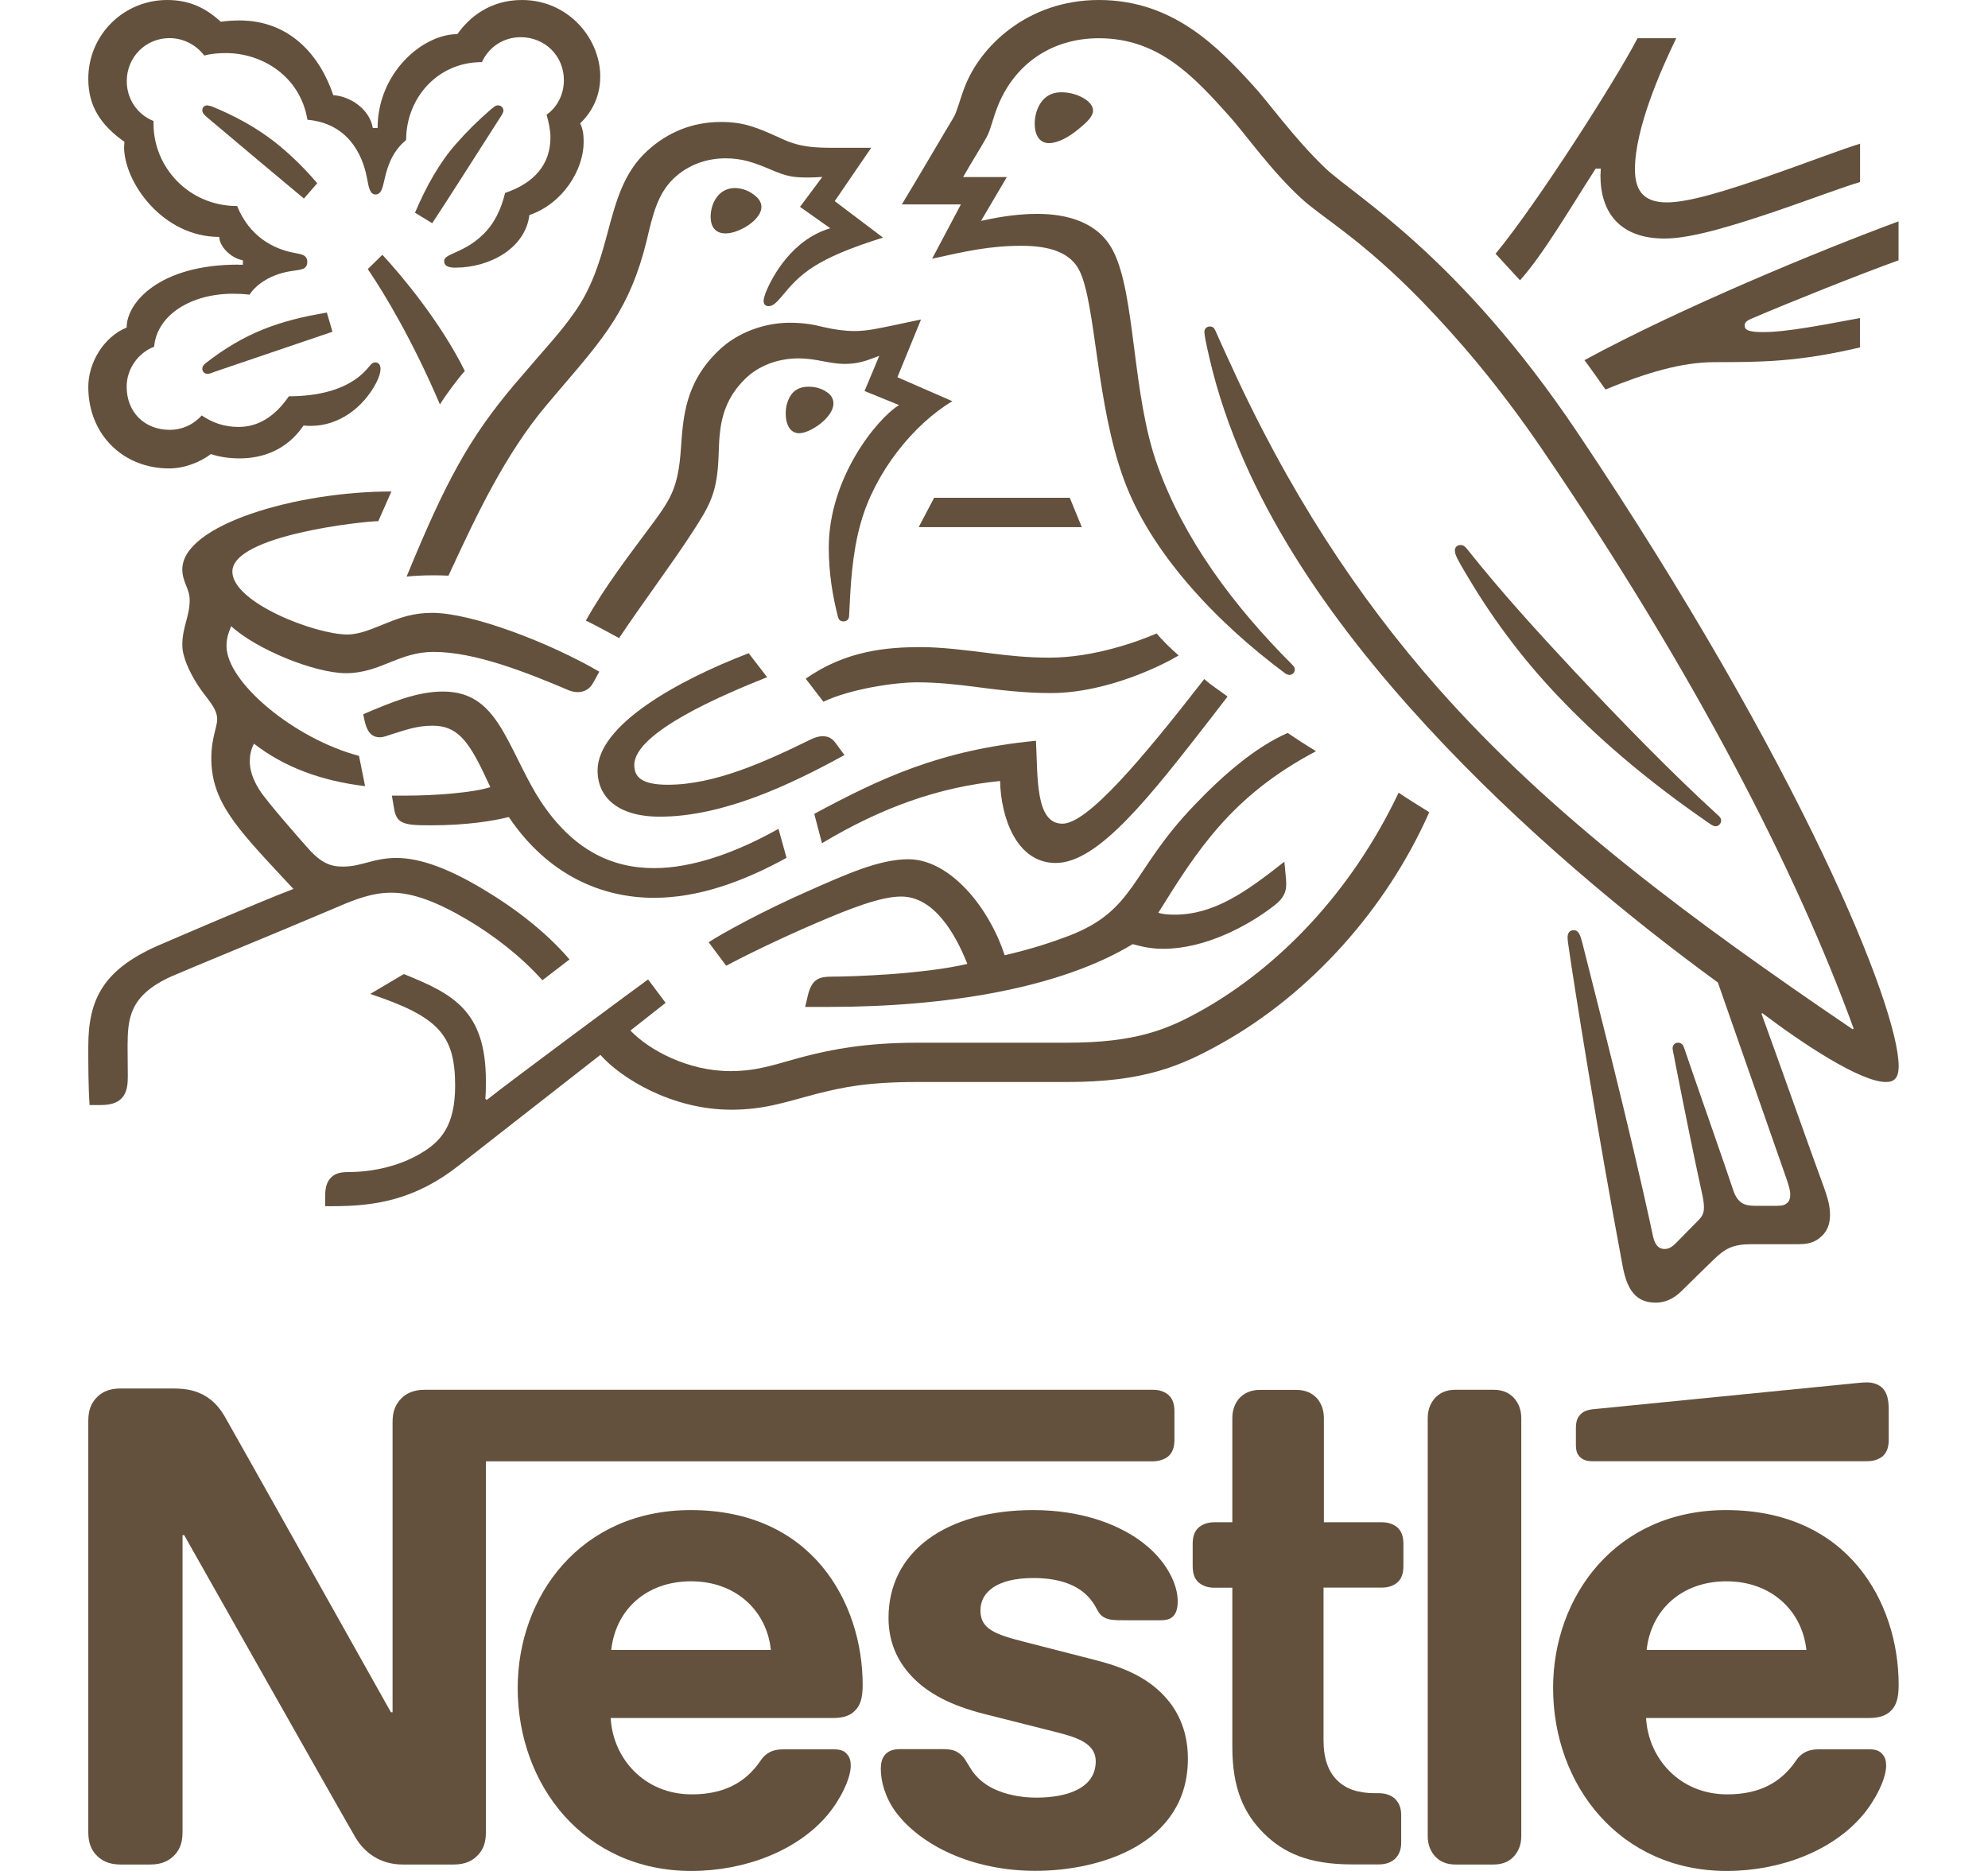 <svg width="17" height="16" viewBox="0 0 17 16" fill="none" xmlns="http://www.w3.org/2000/svg">
<g clip-path="url(#clip0_781_446)">
<path d="M10.213 6.886C9.667 7.454 9.716 7.782 9.14 8.003C8.995 8.058 8.818 8.117 8.591 8.169C8.457 7.757 8.122 7.348 7.767 7.348C7.521 7.348 7.236 7.476 6.909 7.621C6.524 7.79 6.172 7.984 6.06 8.058L6.21 8.259C6.325 8.196 6.655 8.032 6.986 7.891C7.273 7.768 7.532 7.667 7.706 7.667C7.988 7.667 8.17 7.986 8.272 8.243C7.903 8.33 7.297 8.352 7.114 8.352C7.029 8.352 6.999 8.366 6.969 8.39C6.942 8.415 6.92 8.458 6.907 8.519L6.885 8.611H7.081C8.102 8.611 9.066 8.45 9.686 8.074C9.773 8.098 9.85 8.114 9.948 8.114C10.303 8.114 10.669 7.921 10.898 7.743C10.98 7.68 10.999 7.623 10.999 7.56C10.999 7.53 10.996 7.503 10.993 7.475L10.983 7.369C10.655 7.628 10.382 7.822 10.044 7.822C9.984 7.822 9.94 7.817 9.905 7.806C10.235 7.276 10.53 6.806 11.254 6.424C11.177 6.378 11.068 6.307 11.011 6.268C10.729 6.392 10.45 6.637 10.213 6.886Z" fill="#63513D"/>
<path d="M9.085 7.044C8.853 7.044 8.875 6.648 8.859 6.335C8.04 6.413 7.526 6.657 6.963 6.96L7.029 7.211C7.539 6.905 8.031 6.73 8.552 6.679C8.558 6.978 8.686 7.38 9.028 7.38C9.394 7.38 9.838 6.807 10.36 6.135L10.497 5.957C10.426 5.903 10.347 5.853 10.298 5.807C9.763 6.496 9.299 7.044 9.085 7.044Z" fill="#63513D"/>
<path d="M7.655 2.779C7.521 2.806 7.423 2.831 7.305 2.831C7.229 2.831 7.141 2.82 7.038 2.796C6.959 2.776 6.874 2.76 6.754 2.76C6.539 2.76 6.307 2.842 6.148 2.995C5.858 3.27 5.842 3.568 5.823 3.832C5.799 4.185 5.733 4.273 5.542 4.529C5.387 4.739 5.173 5.015 5.01 5.307C5.062 5.331 5.234 5.424 5.294 5.457C5.482 5.174 5.744 4.824 5.916 4.559C6.072 4.319 6.134 4.215 6.145 3.893C6.148 3.838 6.148 3.786 6.153 3.734C6.167 3.568 6.211 3.399 6.369 3.243C6.487 3.125 6.656 3.065 6.826 3.065C6.989 3.065 7.085 3.112 7.227 3.112C7.328 3.112 7.402 3.087 7.466 3.063L7.519 3.043L7.393 3.344L7.688 3.464C7.499 3.581 7.087 4.086 7.087 4.684C7.087 4.899 7.12 5.099 7.166 5.276C7.171 5.295 7.182 5.314 7.212 5.314C7.24 5.314 7.259 5.298 7.261 5.269L7.264 5.206C7.273 5.023 7.286 4.734 7.36 4.474C7.482 4.037 7.813 3.628 8.144 3.431L7.674 3.226L7.876 2.732L7.655 2.779Z" fill="#63513D"/>
<path d="M9.074 0.789C8.897 0.789 8.848 0.961 8.848 1.057C8.848 1.133 8.875 1.224 8.971 1.224C9.049 1.224 9.148 1.167 9.224 1.103C9.298 1.043 9.347 0.994 9.347 0.945C9.347 0.899 9.303 0.855 9.238 0.825C9.192 0.803 9.134 0.789 9.074 0.789Z" fill="#63513D"/>
<path d="M7.988 4.257L7.856 4.508H9.251L9.148 4.257H7.988Z" fill="#63513D"/>
<path d="M6.374 1.942C6.448 1.898 6.511 1.835 6.511 1.769C6.511 1.739 6.497 1.709 6.467 1.682C6.415 1.633 6.344 1.608 6.284 1.608C6.147 1.608 6.077 1.736 6.077 1.854C6.077 1.944 6.121 1.996 6.205 1.996C6.257 1.996 6.317 1.974 6.374 1.942Z" fill="#63513D"/>
<path d="M14.489 6.952L14.622 7.045C14.641 7.058 14.655 7.066 14.672 7.066C14.699 7.066 14.718 7.039 14.718 7.018C14.718 7.004 14.712 6.99 14.696 6.976C14.297 6.613 13.869 6.171 13.467 5.745C13.153 5.409 12.831 5.055 12.547 4.697C12.528 4.672 12.512 4.661 12.49 4.661C12.457 4.661 12.441 4.683 12.441 4.707C12.441 4.746 12.468 4.792 12.536 4.907C12.743 5.259 13 5.614 13.317 5.947C13.658 6.309 14.06 6.648 14.489 6.952Z" fill="#63513D"/>
<path d="M12.771 11.885H12.447C12.362 11.885 12.305 11.915 12.264 11.964C12.231 12.005 12.209 12.057 12.209 12.128V15.702C12.209 15.773 12.231 15.825 12.264 15.866C12.305 15.915 12.362 15.945 12.447 15.945H12.771C12.856 15.945 12.913 15.915 12.954 15.866C12.987 15.825 13.009 15.773 13.009 15.702V12.128C13.009 12.057 12.987 12.006 12.954 11.964C12.913 11.915 12.856 11.885 12.771 11.885Z" fill="#63513D"/>
<path d="M7.127 3.451C7.127 3.416 7.112 3.38 7.07 3.353C7.024 3.32 6.967 3.307 6.915 3.307C6.8 3.307 6.754 3.375 6.732 3.446C6.721 3.479 6.719 3.511 6.719 3.539C6.719 3.637 6.762 3.705 6.833 3.705C6.931 3.705 7.127 3.569 7.127 3.451Z" fill="#63513D"/>
<path d="M3.351 6.804L3.371 6.921C3.379 6.971 3.398 7.011 3.439 7.031C3.488 7.055 3.559 7.058 3.682 7.058C3.993 7.058 4.22 7.02 4.351 6.987C4.687 7.486 5.148 7.678 5.593 7.678C5.973 7.678 6.357 7.539 6.726 7.336L6.657 7.088C6.297 7.29 5.924 7.424 5.593 7.424C5.225 7.424 4.897 7.265 4.624 6.853C4.509 6.679 4.419 6.46 4.309 6.266C4.178 6.037 4.037 5.914 3.788 5.914C3.562 5.914 3.341 6.008 3.106 6.108L3.117 6.16C3.135 6.245 3.169 6.305 3.248 6.305C3.283 6.305 3.319 6.288 3.338 6.283C3.469 6.242 3.565 6.206 3.699 6.206C3.903 6.206 4.001 6.326 4.141 6.621L4.193 6.731C4.051 6.779 3.718 6.804 3.47 6.804H3.351Z" fill="#63513D"/>
<path d="M14.761 12.914C13.814 12.914 13.281 13.655 13.281 14.435C13.281 15.268 13.852 16 14.766 16C15.223 16 15.67 15.828 15.927 15.525C16.039 15.393 16.129 15.211 16.129 15.099C16.129 15.061 16.121 15.028 16.099 15.004C16.078 14.976 16.045 14.96 15.988 14.96H15.548C15.461 14.96 15.401 14.992 15.357 15.058C15.229 15.246 15.043 15.345 14.77 15.345C14.36 15.345 14.095 15.034 14.076 14.692H15.982C16.066 14.692 16.127 14.673 16.168 14.632C16.214 14.588 16.236 14.526 16.236 14.409C16.236 14.051 16.125 13.679 15.889 13.396C15.649 13.108 15.277 12.914 14.761 12.914ZM14.081 14.11C14.117 13.774 14.374 13.523 14.764 13.523C15.146 13.523 15.411 13.774 15.447 14.11H14.081Z" fill="#63513D"/>
<path d="M13.645 1.442H13.689C13.689 1.461 13.686 1.483 13.686 1.502C13.686 1.81 13.845 2.04 14.235 2.04C14.475 2.04 14.852 1.919 15.207 1.799C15.502 1.698 15.772 1.595 15.906 1.557V1.229C15.753 1.275 15.442 1.395 15.12 1.507C14.781 1.624 14.448 1.731 14.254 1.731C14.041 1.731 13.981 1.614 13.981 1.447C13.981 1.103 14.197 0.609 14.334 0.327H14.003C13.831 0.661 13.154 1.728 12.789 2.17L12.998 2.397C13.194 2.179 13.41 1.808 13.645 1.442Z" fill="#63513D"/>
<path d="M11.332 1.437C11.056 1.172 10.846 0.871 10.712 0.727C10.414 0.401 10.03 0 9.397 0C8.785 0 8.381 0.399 8.25 0.743C8.211 0.842 8.182 0.961 8.154 1.005C8.094 1.103 7.824 1.565 7.712 1.748H8.217L7.971 2.212C8.258 2.149 8.462 2.102 8.735 2.102C8.978 2.102 9.153 2.16 9.23 2.313C9.372 2.597 9.372 3.456 9.612 4.104C9.835 4.713 10.382 5.308 10.996 5.763L11.023 5.772C11.053 5.772 11.072 5.75 11.072 5.728C11.072 5.712 11.067 5.701 11.053 5.687C10.54 5.174 10.122 4.606 9.899 3.983C9.678 3.377 9.713 2.525 9.519 2.146C9.391 1.895 9.118 1.829 8.867 1.829C8.665 1.829 8.476 1.87 8.389 1.889L8.61 1.514H8.236C8.315 1.375 8.397 1.247 8.438 1.171C8.473 1.105 8.487 1.023 8.531 0.911C8.673 0.553 8.987 0.327 9.397 0.327C9.91 0.327 10.21 0.657 10.508 0.988C10.645 1.14 10.869 1.46 11.128 1.697C11.305 1.861 11.643 2.044 12.165 2.582C12.466 2.893 12.815 3.297 13.184 3.838C14.502 5.769 15.368 7.469 15.851 8.796L15.842 8.802C14.458 7.862 13.26 6.975 12.293 5.88C11.608 5.102 11.013 4.201 10.494 3.051C10.458 2.975 10.428 2.904 10.395 2.831C10.382 2.801 10.368 2.792 10.346 2.792C10.319 2.792 10.299 2.811 10.299 2.838C10.299 2.868 10.313 2.934 10.343 3.065C10.619 4.255 11.383 5.323 12.2 6.21C13.013 7.092 13.934 7.851 14.69 8.402L15.28 10.09C15.293 10.131 15.309 10.174 15.309 10.216C15.309 10.246 15.302 10.271 15.283 10.287C15.266 10.303 15.245 10.312 15.195 10.312H15.018C14.941 10.312 14.911 10.3 14.884 10.279C14.857 10.257 14.837 10.224 14.824 10.186C14.773 10.028 14.461 9.14 14.401 8.96C14.39 8.927 14.371 8.917 14.349 8.917C14.322 8.917 14.303 8.938 14.303 8.963C14.303 8.985 14.312 9.009 14.325 9.086C14.404 9.49 14.497 9.944 14.535 10.115C14.552 10.195 14.571 10.269 14.571 10.323C14.571 10.372 14.56 10.4 14.519 10.44L14.336 10.626C14.292 10.67 14.268 10.681 14.232 10.681C14.188 10.681 14.153 10.651 14.136 10.575C13.929 9.605 13.615 8.403 13.533 8.071C13.514 7.997 13.5 7.955 13.457 7.955C13.419 7.955 13.405 7.983 13.405 8.016C13.405 8.041 13.41 8.071 13.413 8.092C13.462 8.436 13.662 9.69 13.877 10.834C13.915 11.031 13.989 11.14 14.159 11.14C14.235 11.14 14.309 11.11 14.377 11.043C14.489 10.932 14.521 10.902 14.655 10.771C14.751 10.678 14.817 10.64 14.98 10.64H15.384C15.48 10.64 15.532 10.615 15.578 10.571C15.622 10.53 15.649 10.473 15.649 10.391C15.649 10.307 15.627 10.239 15.597 10.154C15.494 9.876 15.161 8.934 15.063 8.669L15.07 8.664C15.412 8.923 15.909 9.253 16.127 9.253C16.195 9.253 16.236 9.223 16.236 9.117C16.236 8.614 15.401 6.548 13.492 3.703C12.476 2.187 11.584 1.677 11.332 1.437Z" fill="#63513D"/>
<path d="M13.729 3.331C14.074 3.189 14.382 3.097 14.66 3.097C15.05 3.097 15.37 3.097 15.905 2.971V2.72C15.605 2.775 15.285 2.84 15.078 2.84C14.955 2.84 14.919 2.823 14.919 2.783C14.919 2.759 14.936 2.742 14.982 2.723C15.309 2.583 15.897 2.348 16.235 2.226V1.893C15.555 2.144 14.362 2.638 13.549 3.08C13.571 3.107 13.713 3.307 13.729 3.331Z" fill="#63513D"/>
<path d="M4.4 3.287C4.015 3.743 3.813 4.112 3.477 4.931C3.532 4.925 3.611 4.92 3.699 4.92C3.743 4.92 3.778 4.92 3.835 4.923L3.876 4.835C4.064 4.431 4.318 3.885 4.673 3.465L4.796 3.32C5.162 2.891 5.389 2.637 5.531 2.053C5.58 1.846 5.621 1.66 5.76 1.527C5.886 1.407 6.045 1.354 6.205 1.354C6.342 1.354 6.443 1.387 6.59 1.45C6.724 1.507 6.773 1.518 6.915 1.518C6.964 1.518 6.999 1.515 7.032 1.513L6.841 1.769L7.1 1.952C6.775 2.048 6.603 2.362 6.546 2.507C6.536 2.537 6.53 2.555 6.53 2.575C6.53 2.597 6.541 2.618 6.573 2.618C6.609 2.618 6.636 2.591 6.683 2.537C6.841 2.345 6.967 2.214 7.551 2.032L7.138 1.72L7.45 1.264H7.158C6.972 1.264 6.849 1.262 6.688 1.188C6.469 1.087 6.358 1.043 6.164 1.043C5.926 1.043 5.71 1.128 5.533 1.292C5.328 1.48 5.265 1.732 5.191 2.007C5.134 2.22 5.066 2.455 4.913 2.671C4.785 2.853 4.693 2.943 4.4 3.287Z" fill="#63513D"/>
<path d="M2.036 2.263C1.367 2.263 1.083 2.585 1.083 2.801C0.884 2.883 0.755 3.104 0.755 3.309C0.755 3.716 1.053 4.006 1.446 4.006C1.577 4.006 1.711 3.953 1.804 3.883C1.872 3.907 1.959 3.92 2.049 3.92C2.238 3.92 2.448 3.855 2.596 3.639C2.618 3.642 2.637 3.642 2.659 3.642C2.899 3.642 3.107 3.484 3.216 3.276C3.243 3.225 3.254 3.183 3.254 3.154C3.254 3.124 3.24 3.099 3.21 3.099C3.172 3.099 3.166 3.135 3.098 3.197C2.945 3.337 2.711 3.389 2.47 3.389C2.353 3.561 2.208 3.651 2.042 3.651C1.919 3.651 1.823 3.618 1.725 3.553C1.645 3.64 1.547 3.676 1.452 3.676C1.236 3.676 1.083 3.525 1.083 3.307C1.083 3.154 1.182 3.017 1.318 2.965C1.342 2.695 1.631 2.512 1.992 2.512C2.039 2.512 2.085 2.514 2.134 2.52C2.189 2.433 2.32 2.34 2.506 2.316C2.544 2.31 2.574 2.307 2.596 2.297C2.618 2.286 2.628 2.264 2.628 2.24C2.628 2.218 2.62 2.198 2.599 2.185C2.58 2.174 2.547 2.168 2.509 2.161C2.337 2.128 2.132 2.021 2.028 1.762C1.615 1.762 1.313 1.431 1.313 1.06V1.035C1.176 0.98 1.084 0.849 1.084 0.694C1.084 0.489 1.245 0.326 1.449 0.326C1.572 0.326 1.679 0.386 1.747 0.475C1.805 0.459 1.87 0.454 1.933 0.454C2.238 0.454 2.566 0.648 2.629 1.024C3.022 1.06 3.115 1.393 3.14 1.532C3.153 1.603 3.164 1.663 3.211 1.663C3.26 1.663 3.271 1.609 3.288 1.535C3.318 1.395 3.369 1.284 3.473 1.197C3.473 0.839 3.741 0.531 4.121 0.531C4.178 0.405 4.303 0.318 4.453 0.318C4.658 0.318 4.822 0.476 4.822 0.686C4.822 0.809 4.765 0.916 4.674 0.981C4.694 1.052 4.707 1.115 4.707 1.175C4.707 1.405 4.57 1.565 4.319 1.65C4.286 1.79 4.226 1.915 4.128 2.008C3.964 2.167 3.798 2.167 3.798 2.232C3.798 2.267 3.822 2.289 3.891 2.289C4.194 2.289 4.492 2.12 4.527 1.839C4.817 1.74 4.991 1.448 4.991 1.216C4.991 1.156 4.986 1.104 4.961 1.055C5.041 0.979 5.133 0.848 5.133 0.654C5.133 0.485 5.059 0.313 4.929 0.187C4.812 0.074 4.651 0 4.463 0C4.19 0 4.013 0.148 3.911 0.292C3.614 0.292 3.229 0.623 3.229 1.095H3.188C3.161 0.931 2.991 0.822 2.85 0.814C2.735 0.47 2.475 0.175 2.049 0.175C2 0.175 1.94 0.178 1.888 0.186C1.762 0.071 1.624 0 1.43 0C1.058 0 0.755 0.297 0.755 0.674C0.755 0.909 0.862 1.07 1.064 1.213L1.061 1.257C1.061 1.557 1.389 2.026 1.875 2.026C1.875 2.103 1.97 2.207 2.077 2.226V2.264H2.036V2.263Z" fill="#63513D"/>
<path d="M9.38 14.2L8.761 14.041C8.504 13.976 8.384 13.929 8.384 13.772C8.384 13.618 8.521 13.495 8.837 13.495C9.023 13.495 9.192 13.537 9.302 13.651C9.392 13.746 9.375 13.796 9.446 13.834C9.49 13.856 9.539 13.856 9.616 13.856H9.924C9.973 13.856 10.009 13.848 10.036 13.818C10.058 13.793 10.071 13.755 10.071 13.692C10.071 13.55 9.979 13.367 9.815 13.227C9.596 13.039 9.252 12.914 8.837 12.914C8.089 12.914 7.598 13.269 7.598 13.836C7.598 14.039 7.672 14.202 7.791 14.33C7.931 14.481 8.13 14.585 8.419 14.658L9.045 14.816C9.216 14.86 9.37 14.912 9.37 15.062C9.37 15.294 9.124 15.373 8.861 15.373C8.733 15.373 8.6 15.348 8.49 15.294C8.414 15.256 8.349 15.201 8.302 15.127C8.261 15.065 8.247 15.018 8.185 14.983C8.147 14.96 8.1 14.958 8.037 14.958H7.699C7.625 14.958 7.59 14.98 7.565 15.01C7.54 15.04 7.532 15.083 7.532 15.127C7.532 15.236 7.57 15.373 7.66 15.496C7.868 15.774 8.302 15.999 8.856 15.999C9.402 15.999 10.158 15.772 10.158 15.04C10.158 14.851 10.104 14.69 10.003 14.559C9.874 14.394 9.691 14.28 9.38 14.2Z" fill="#63513D"/>
<path d="M3.145 2.301C3.289 2.512 3.532 2.919 3.762 3.459C3.802 3.391 3.925 3.225 3.975 3.173C3.764 2.746 3.42 2.34 3.27 2.179L3.145 2.301Z" fill="#63513D"/>
<path d="M9.891 5.417C9.727 5.488 9.35 5.624 8.976 5.624C8.79 5.624 8.635 5.608 8.463 5.586C8.25 5.559 8.048 5.534 7.876 5.534C7.589 5.534 7.234 5.562 6.89 5.804L7.041 6.001C7.275 5.89 7.655 5.835 7.843 5.835C8.015 5.835 8.192 5.854 8.356 5.876C8.542 5.9 8.758 5.927 8.984 5.927C9.498 5.927 10 5.655 10.079 5.605C10.016 5.551 9.937 5.474 9.891 5.417Z" fill="#63513D"/>
<path d="M6.56 5.791L6.402 5.586C5.79 5.821 5.11 6.201 5.11 6.589C5.11 6.81 5.274 6.984 5.642 6.984C6.183 6.984 6.759 6.711 7.221 6.457L7.155 6.367C7.117 6.312 7.084 6.296 7.033 6.296C7 6.296 6.964 6.309 6.934 6.323C6.539 6.517 6.11 6.711 5.711 6.711C5.481 6.711 5.424 6.641 5.424 6.542C5.424 6.263 6.183 5.941 6.56 5.791Z" fill="#63513D"/>
<path d="M11.815 13.018H11.321V12.128C11.321 12.057 11.299 12.005 11.267 11.964C11.226 11.916 11.168 11.886 11.084 11.886H10.775C10.691 11.886 10.634 11.916 10.592 11.964C10.56 12.005 10.538 12.057 10.538 12.128V13.018H10.385C10.328 13.018 10.284 13.035 10.251 13.062C10.215 13.095 10.199 13.138 10.199 13.204V13.392C10.199 13.458 10.215 13.502 10.251 13.534C10.284 13.561 10.327 13.578 10.385 13.578H10.538V14.94C10.538 15.289 10.634 15.508 10.811 15.682C10.975 15.843 11.188 15.944 11.559 15.944H11.791C11.848 15.944 11.892 15.928 11.925 15.9C11.96 15.868 11.982 15.824 11.982 15.759V15.521C11.982 15.456 11.96 15.412 11.925 15.379C11.892 15.352 11.848 15.335 11.791 15.335H11.758C11.611 15.335 11.51 15.297 11.441 15.231C11.359 15.155 11.318 15.038 11.318 14.885V13.577H11.815C11.872 13.577 11.916 13.561 11.949 13.533C11.985 13.501 12.001 13.457 12.001 13.391V13.203C12.001 13.137 11.984 13.094 11.949 13.062C11.917 13.035 11.873 13.018 11.815 13.018Z" fill="#63513D"/>
<path d="M15.966 12.496C16.023 12.496 16.067 12.48 16.1 12.453C16.136 12.42 16.151 12.376 16.151 12.311V12.057C16.151 11.958 16.133 11.909 16.1 11.873C16.07 11.841 16.02 11.822 15.966 11.822C15.922 11.822 15.879 11.828 15.805 11.835L13.626 12.051C13.564 12.057 13.533 12.076 13.511 12.1C13.486 12.128 13.476 12.163 13.476 12.212V12.354C13.476 12.409 13.487 12.433 13.506 12.455C13.53 12.482 13.566 12.496 13.615 12.496H15.966V12.496Z" fill="#63513D"/>
<path d="M3.592 9.867C3.41 9.974 3.183 10.023 2.983 10.023C2.899 10.023 2.861 10.04 2.831 10.07C2.798 10.102 2.781 10.152 2.781 10.22V10.315H2.849C3.215 10.315 3.554 10.258 3.925 9.966L5.134 9.021C5.307 9.217 5.741 9.49 6.254 9.49C6.544 9.49 6.729 9.42 6.996 9.351C7.204 9.3 7.406 9.253 7.848 9.253H9.128C9.784 9.253 10.101 9.116 10.45 8.92C11.209 8.494 11.856 7.773 12.222 6.946C12.126 6.886 12.037 6.831 11.96 6.779C11.55 7.642 10.928 8.27 10.289 8.633C9.986 8.805 9.713 8.917 9.123 8.917H7.848C7.392 8.917 7.106 8.977 6.882 9.034C6.642 9.097 6.488 9.16 6.246 9.16C5.886 9.16 5.552 8.982 5.391 8.813L5.692 8.576L5.542 8.376C5.454 8.439 4.387 9.228 4.163 9.406L4.15 9.397C4.155 9.343 4.155 9.294 4.155 9.245C4.155 8.644 3.876 8.5 3.453 8.33L3.166 8.5C3.748 8.694 3.892 8.849 3.892 9.284C3.892 9.627 3.77 9.764 3.592 9.867Z" fill="#63513D"/>
<path d="M0.865 9.45C1.069 9.45 1.093 9.327 1.093 9.209C1.093 9.13 1.091 9.04 1.091 8.942C1.093 8.715 1.102 8.513 1.468 8.349C1.615 8.284 2.339 7.989 2.877 7.76C3.036 7.691 3.183 7.634 3.347 7.634C3.529 7.634 3.74 7.713 4.002 7.869C4.223 8 4.455 8.178 4.638 8.383L4.87 8.205C4.67 7.97 4.395 7.76 4.119 7.597C3.843 7.433 3.598 7.337 3.39 7.337C3.3 7.337 3.226 7.353 3.163 7.37C3.089 7.389 3.021 7.411 2.933 7.411C2.833 7.411 2.748 7.387 2.625 7.244C2.579 7.193 2.283 6.857 2.221 6.759C2.191 6.712 2.136 6.619 2.136 6.51C2.136 6.464 2.145 6.409 2.172 6.36C2.426 6.557 2.74 6.677 3.122 6.723L3.07 6.464C2.521 6.32 1.937 5.836 1.937 5.525C1.937 5.459 1.953 5.413 1.977 5.355C2.19 5.552 2.69 5.757 2.96 5.757C3.108 5.757 3.228 5.708 3.342 5.661C3.452 5.618 3.561 5.575 3.708 5.575C4.058 5.575 4.489 5.744 4.868 5.905C4.891 5.913 4.915 5.919 4.939 5.919C4.999 5.919 5.046 5.891 5.076 5.833L5.125 5.744C4.708 5.501 4.041 5.241 3.694 5.241C3.536 5.241 3.421 5.282 3.312 5.326C3.189 5.374 3.082 5.426 2.97 5.426C2.695 5.426 1.987 5.153 1.987 4.888C1.987 4.577 3.112 4.457 3.235 4.457L3.347 4.203C2.531 4.203 1.559 4.489 1.559 4.869C1.559 4.978 1.622 5.032 1.622 5.134C1.622 5.27 1.559 5.363 1.559 5.516C1.559 5.617 1.619 5.745 1.69 5.857C1.766 5.975 1.857 6.051 1.857 6.15C1.857 6.223 1.807 6.31 1.807 6.483C1.807 6.851 2.018 7.075 2.427 7.514L2.509 7.602C2.17 7.733 1.539 8.006 1.392 8.069C0.884 8.281 0.755 8.541 0.755 8.95C0.755 9.109 0.755 9.289 0.766 9.45H0.865Z" fill="#63513D"/>
<path d="M4.305 0.945C4.305 0.923 4.286 0.901 4.259 0.901C4.234 0.901 4.221 0.918 4.196 0.937C4.092 1.027 3.999 1.117 3.901 1.229C3.762 1.385 3.645 1.592 3.549 1.819L3.696 1.909C3.797 1.758 4.123 1.245 4.289 0.986C4.299 0.97 4.305 0.956 4.305 0.945Z" fill="#63513D"/>
<path d="M9.992 12.453C10.027 12.421 10.043 12.377 10.043 12.311V12.07C10.043 12.005 10.027 11.961 9.992 11.929C9.959 11.901 9.915 11.885 9.858 11.885H3.633C3.529 11.885 3.464 11.92 3.417 11.975C3.379 12.022 3.357 12.073 3.357 12.163V14.643H3.343C3.343 14.643 1.986 12.224 1.921 12.112C1.874 12.032 1.822 11.978 1.754 11.937C1.686 11.899 1.615 11.874 1.479 11.874H1.031C0.927 11.874 0.862 11.909 0.815 11.964C0.777 12.01 0.755 12.063 0.755 12.153V15.666C0.755 15.756 0.777 15.809 0.815 15.855C0.862 15.909 0.927 15.945 1.031 15.945H1.285C1.389 15.945 1.454 15.909 1.501 15.855C1.539 15.809 1.561 15.756 1.561 15.666V13.128H1.575C1.575 13.128 2.984 15.623 3.041 15.716C3.12 15.847 3.254 15.945 3.445 15.945H3.88C3.983 15.945 4.048 15.91 4.095 15.855C4.134 15.809 4.155 15.757 4.155 15.667V12.497H9.859C9.915 12.496 9.959 12.48 9.992 12.453Z" fill="#63513D"/>
<path d="M5.907 12.914C4.96 12.914 4.427 13.655 4.427 14.435C4.427 15.268 4.998 16 5.912 16C6.368 16 6.816 15.828 7.073 15.525C7.185 15.393 7.275 15.211 7.275 15.099C7.275 15.061 7.267 15.028 7.245 15.004C7.224 14.976 7.191 14.96 7.134 14.96H6.694C6.607 14.96 6.546 14.992 6.503 15.058C6.375 15.246 6.188 15.345 5.916 15.345C5.506 15.345 5.241 15.034 5.222 14.692H7.123C7.208 14.692 7.268 14.673 7.308 14.632C7.355 14.588 7.377 14.526 7.377 14.409C7.377 14.051 7.265 13.679 7.03 13.396C6.79 13.108 6.423 12.914 5.907 12.914ZM5.227 14.11C5.263 13.774 5.519 13.523 5.91 13.523C6.292 13.523 6.557 13.774 6.592 14.11H5.227Z" fill="#63513D"/>
<path d="M1.73 3.154C1.73 3.173 1.744 3.197 1.774 3.197C1.792 3.197 1.809 3.19 1.845 3.176L2.843 2.837L2.795 2.673C2.388 2.741 2.093 2.845 1.757 3.107C1.738 3.124 1.73 3.135 1.73 3.154Z" fill="#63513D"/>
<path d="M2.336 1.204C2.183 1.087 2.011 0.992 1.809 0.909L1.774 0.901C1.744 0.901 1.73 0.922 1.73 0.942C1.73 0.958 1.736 0.972 1.76 0.994C1.998 1.195 2.457 1.581 2.599 1.698L2.713 1.567C2.59 1.423 2.464 1.303 2.336 1.204Z" fill="#63513D"/>
</g>
<defs>
<clipPath id="clip0_781_446">
<rect width="15.481" height="16" fill="white" transform="translate(0.755)"/>
</clipPath>
</defs>
</svg>
